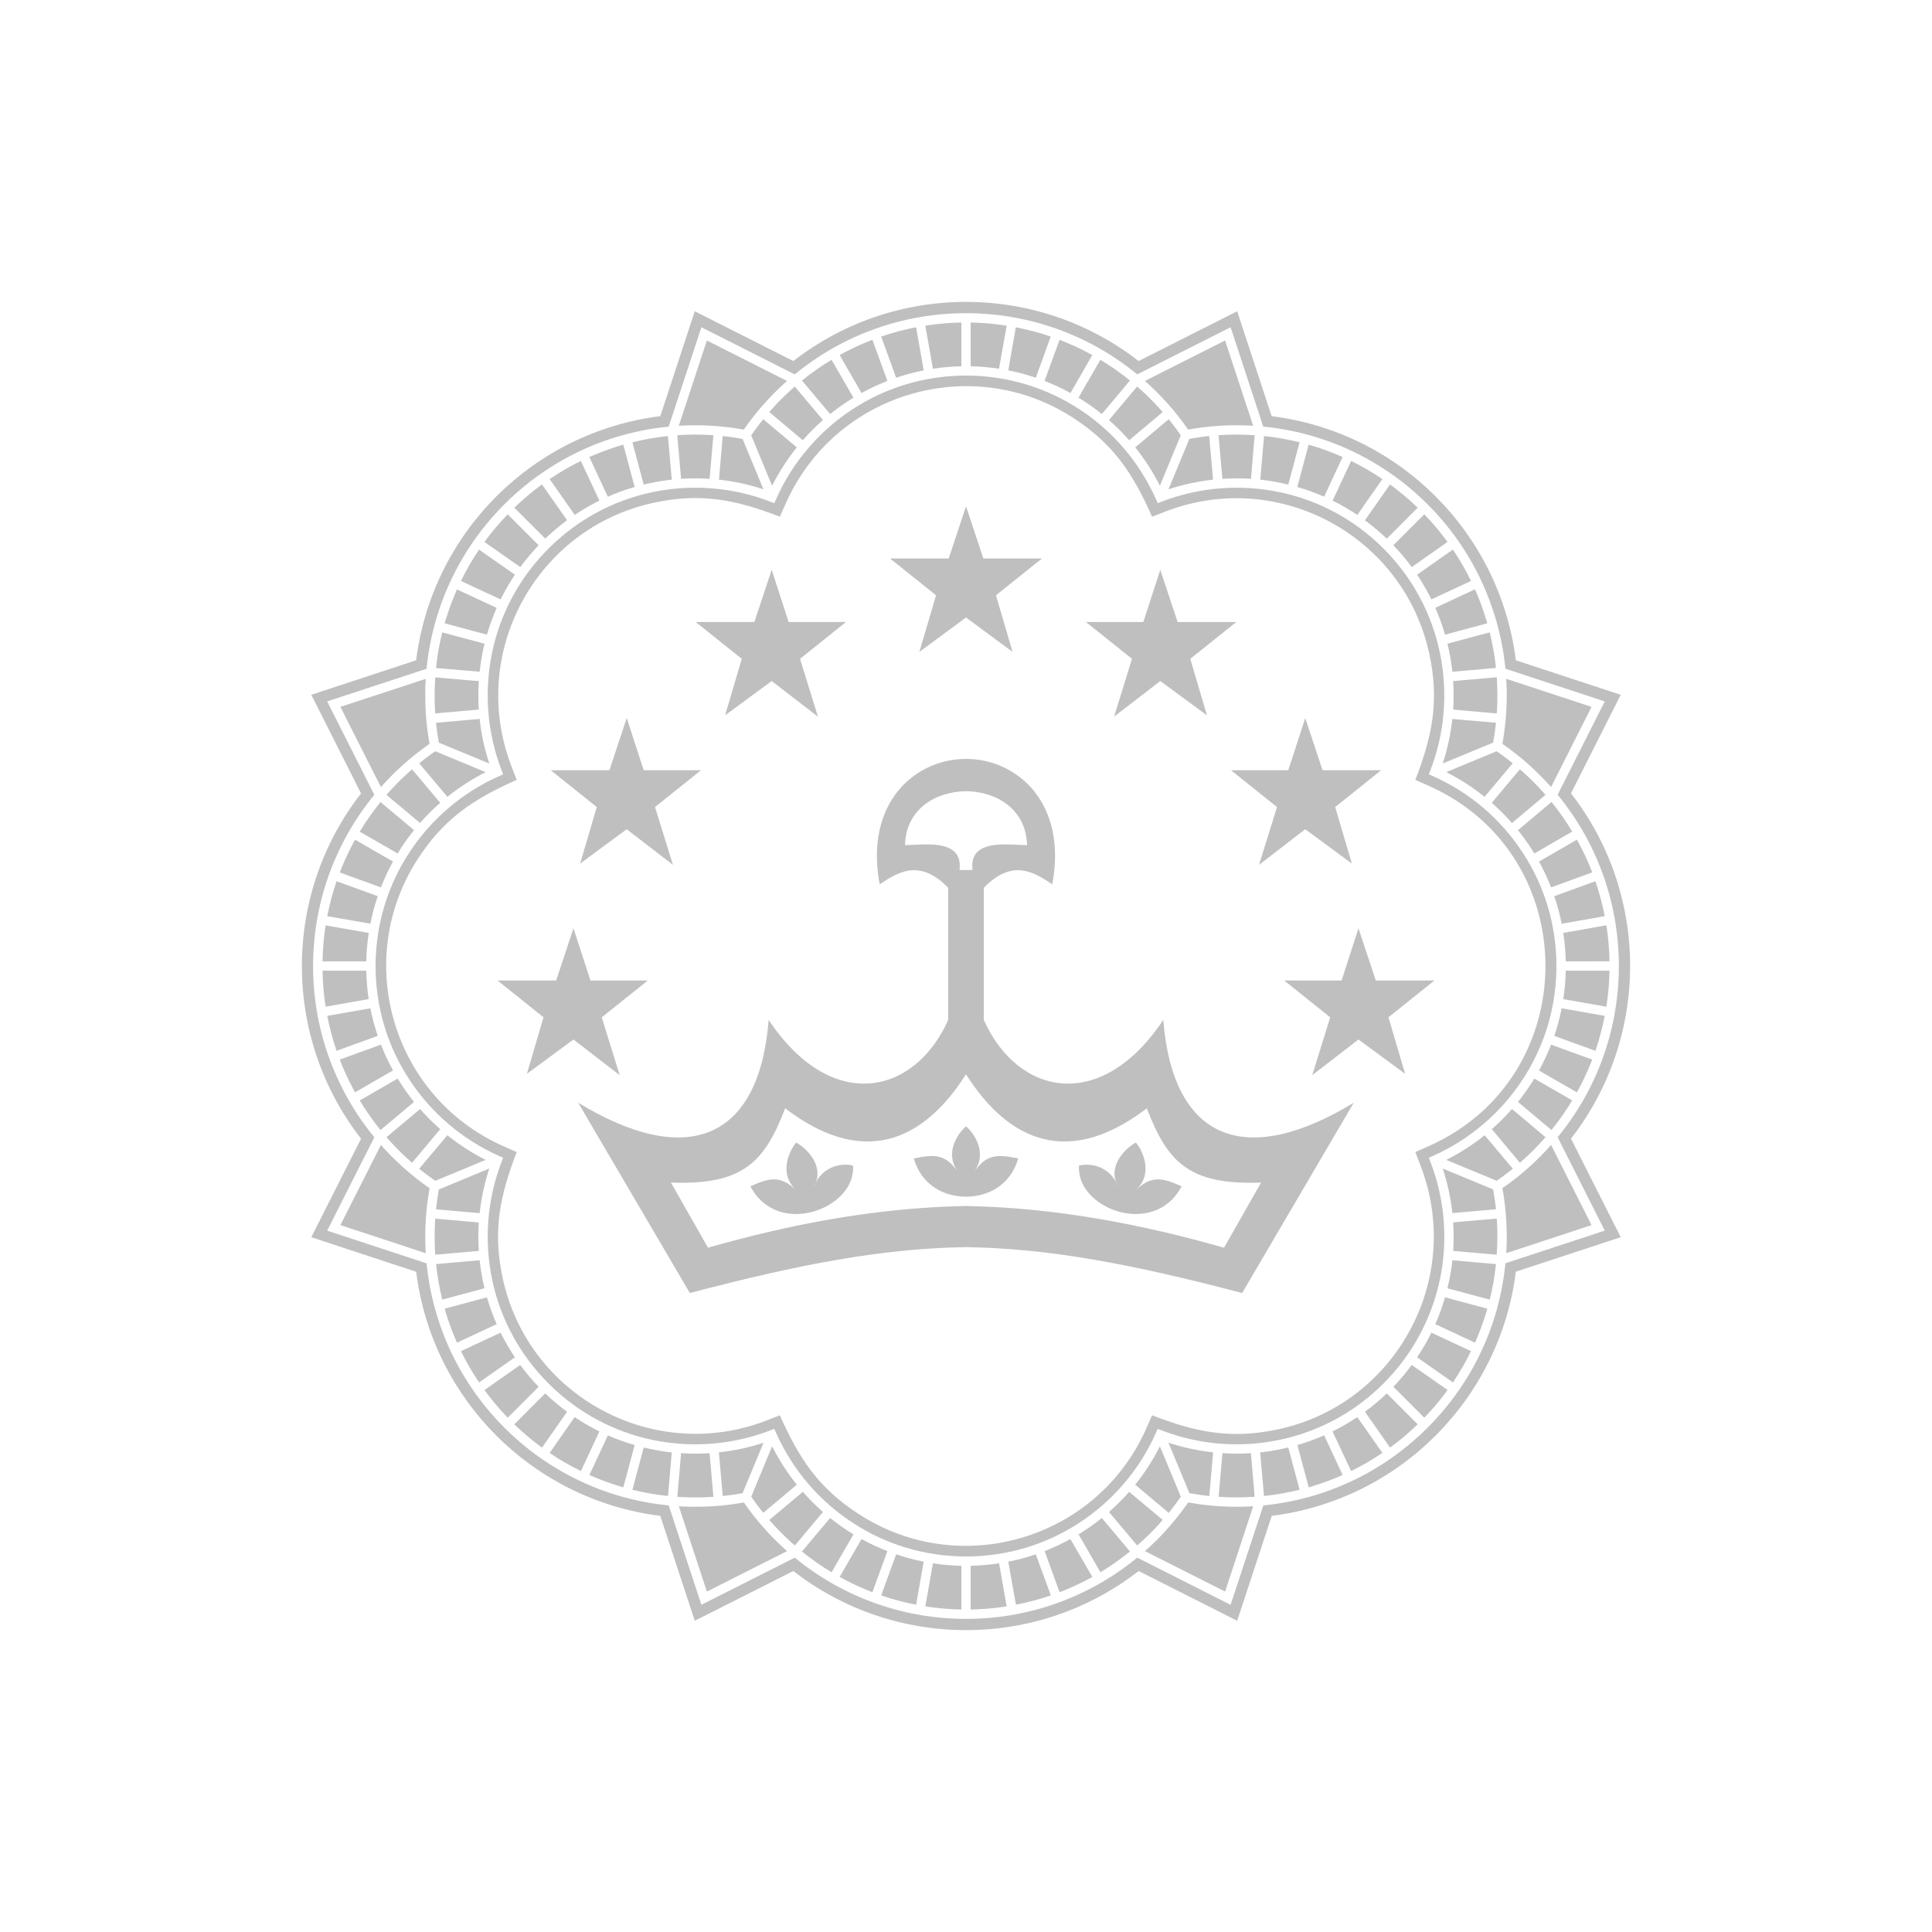 <svg width="64" height="64" viewBox="0 0 64 64" fill="none" xmlns="http://www.w3.org/2000/svg">
<path fill-rule="evenodd" clip-rule="evenodd" d="M23.015 10.311L21.873 13.786C17.65 14.314 14.313 17.65 13.786 21.873L10.312 23.016L11.96 26.283C9.347 29.643 9.347 34.361 11.96 37.721L10.312 40.984L13.786 42.128C14.313 46.352 17.65 49.686 21.873 50.215L23.015 53.69L26.281 52.042C29.642 54.653 34.361 54.653 37.72 52.042L40.983 53.69L42.128 50.215C46.351 49.686 49.685 46.349 50.215 42.126L53.689 40.984L52.041 37.719C54.652 34.359 54.654 29.641 52.041 26.281L53.689 23.016L50.215 21.873C49.685 17.65 46.351 14.314 42.125 13.786L40.983 10.311L37.718 11.96C34.358 9.347 29.64 9.347 26.281 11.96L23.015 10.311ZM28.256 50.45C27.142 49.727 26.253 48.691 25.71 47.468L25.65 47.332L25.512 47.385C24.263 47.867 22.9 47.97 21.601 47.696C20.344 47.429 19.147 46.807 18.171 45.831C17.194 44.855 16.57 43.657 16.305 42.4V42.398C16.031 41.101 16.135 39.738 16.614 38.49L16.667 38.352L16.533 38.292C15.311 37.748 14.272 36.857 13.549 35.745C12.849 34.67 12.441 33.383 12.441 32.001C12.441 30.619 12.849 29.332 13.549 28.257C14.272 27.144 15.311 26.253 16.533 25.71L16.667 25.65L16.614 25.514C16.135 24.264 16.031 22.901 16.305 21.602C16.57 20.344 17.194 19.147 18.171 18.171C19.147 17.194 20.344 16.573 21.601 16.305C22.9 16.031 24.263 16.135 25.512 16.616L25.65 16.669L25.71 16.533C26.251 15.311 27.142 14.272 28.254 13.549C29.332 12.849 30.619 12.441 32 12.441C33.382 12.441 34.667 12.849 35.745 13.549C36.857 14.272 37.748 15.311 38.291 16.533L38.351 16.669L38.487 16.616C39.737 16.135 41.101 16.031 42.397 16.305H42.399C43.657 16.57 44.854 17.194 45.83 18.171C46.807 19.147 47.428 20.344 47.693 21.602C47.97 22.901 47.866 24.264 47.385 25.512L47.332 25.65L47.468 25.71C48.69 26.251 49.726 27.142 50.45 28.257C51.152 29.332 51.559 30.619 51.559 32.001C51.559 33.383 51.152 34.667 50.45 35.745C49.726 36.857 48.69 37.748 47.468 38.292L47.332 38.352L47.385 38.488C47.866 39.738 47.97 41.101 47.696 42.398C47.428 43.655 46.807 44.852 45.83 45.831C44.854 46.807 43.657 47.429 42.399 47.694C41.101 47.97 39.737 47.867 38.489 47.385L38.351 47.332L38.291 47.466C37.748 48.691 36.857 49.727 35.745 50.45C34.669 51.153 33.382 51.56 32 51.56C30.619 51.56 29.332 51.153 28.256 50.45ZM14.479 20.409C14.304 20.98 14.189 21.565 14.129 22.154L11.009 23.179L10.839 23.237L10.919 23.396L12.4 26.329C12.025 26.788 11.693 27.28 11.414 27.808C10.749 29.058 10.371 30.486 10.371 32.001C10.371 33.516 10.749 34.944 11.414 36.194C11.693 36.721 12.025 37.217 12.4 37.675L10.919 40.606L10.839 40.767L11.009 40.823L14.132 41.85C14.189 42.437 14.304 43.022 14.479 43.59C14.894 44.947 15.638 46.222 16.708 47.293C17.777 48.364 19.055 49.106 20.409 49.522C20.98 49.695 21.562 49.812 22.152 49.87L23.179 52.99L23.234 53.161L23.395 53.08L26.329 51.599C26.785 51.975 27.28 52.306 27.807 52.585C29.058 53.25 30.485 53.628 32 53.628C33.516 53.628 34.943 53.25 36.194 52.585C36.721 52.306 37.216 51.975 37.674 51.599L40.603 53.08L40.764 53.161L40.822 52.99L41.849 49.87C42.436 49.812 43.021 49.695 43.592 49.522C44.946 49.106 46.222 48.364 47.292 47.293C48.363 46.222 49.107 44.947 49.522 43.59C49.694 43.022 49.812 42.437 49.869 41.847L52.989 40.823L53.16 40.767L53.079 40.606L51.599 37.672C51.974 37.214 52.306 36.719 52.587 36.194C53.25 34.941 53.627 33.514 53.627 32.001C53.627 30.486 53.25 29.058 52.587 27.808C52.306 27.28 51.974 26.785 51.599 26.327L53.079 23.396L53.16 23.237L52.989 23.179L49.869 22.152C49.812 21.562 49.694 20.978 49.519 20.409C49.105 19.053 48.363 17.777 47.292 16.708C46.222 15.638 44.946 14.894 43.59 14.479C43.021 14.304 42.436 14.189 41.847 14.132L40.822 11.011L40.764 10.841L40.603 10.922L37.672 12.402C37.214 12.025 36.719 11.695 36.194 11.415C34.941 10.751 33.513 10.374 32 10.374C30.485 10.374 29.058 10.751 27.805 11.415C27.28 11.695 26.785 12.027 26.327 12.402L23.395 10.922L23.234 10.841L23.179 11.011L22.152 14.132C21.562 14.189 20.98 14.307 20.409 14.479C19.052 14.894 17.777 15.638 16.706 16.708C15.638 17.777 14.894 19.055 14.479 20.409ZM38.655 13.342C38.427 13.086 38.183 12.844 37.928 12.619L40.583 11.279L41.513 14.104C41.375 14.095 41.239 14.09 41.101 14.088H41.087H41.084H41.068C40.943 14.086 40.817 14.088 40.69 14.09H40.686V14.092L40.495 14.099H40.486L40.355 14.109C40.283 14.113 40.212 14.118 40.14 14.125L40.122 14.127L40.069 14.132L40.05 14.134L39.998 14.139L39.979 14.141L39.961 14.143H39.954L39.942 14.146L39.926 14.148L39.908 14.15L39.889 14.152H39.887L39.855 14.155L39.837 14.157L39.823 14.159H39.82L39.678 14.18L39.659 14.182L39.641 14.185L39.624 14.187L39.606 14.189L39.588 14.194L39.572 14.196L39.558 14.198H39.553L39.535 14.201L39.519 14.203L39.5 14.208L39.491 14.21H39.482L39.466 14.212L39.447 14.215L39.429 14.219H39.427L39.413 14.222L39.394 14.226L39.376 14.228L39.36 14.231L39.348 14.217L39.339 14.203L39.33 14.187L39.321 14.175L39.256 14.086L39.245 14.072L39.242 14.067L39.235 14.056L39.224 14.042L39.192 13.998L39.183 13.984L39.171 13.97L39.164 13.961L39.042 13.8H39.04L39.019 13.773L39.008 13.759L39.001 13.749L38.984 13.729L38.973 13.715C38.874 13.591 38.768 13.469 38.662 13.349L38.655 13.342ZM51.382 26.071C51.221 25.889 51.05 25.715 50.873 25.544L50.862 25.533L50.839 25.512L50.83 25.5L50.816 25.489L50.806 25.48H50.804L50.795 25.468L50.781 25.457L50.77 25.447L50.758 25.436V25.433L50.747 25.424L50.735 25.415L50.701 25.383L50.689 25.371L50.678 25.36L50.666 25.351L50.532 25.231L50.519 25.219L50.507 25.212L50.505 25.208L50.491 25.196L50.477 25.185L50.45 25.162L50.436 25.15L50.422 25.139L50.408 25.127L50.406 25.125L50.394 25.116L50.381 25.104L50.367 25.093L50.355 25.083L50.353 25.081L50.339 25.07L50.311 25.049L50.304 25.042L50.297 25.037L50.284 25.026L50.27 25.014L50.256 25.003L50.252 24.998L50.242 24.991L50.228 24.982L50.215 24.971L50.201 24.959L50.199 24.957L50.187 24.948L50.171 24.936L50.157 24.925L50.13 24.904L50.116 24.892L50.102 24.883L50.093 24.876L50.086 24.872L50.072 24.86L50.058 24.851L50.044 24.839L50.04 24.835L50.031 24.828L50.014 24.816L50.001 24.807L49.987 24.796L49.973 24.786L49.957 24.775L49.943 24.763L49.931 24.756L49.929 24.754L49.913 24.743L49.899 24.733L49.885 24.722L49.879 24.717L49.872 24.713L49.855 24.701L49.842 24.692L49.828 24.681L49.823 24.678L49.812 24.671L49.798 24.66L49.784 24.651L49.768 24.639L49.773 24.623L49.775 24.604L49.777 24.588L49.779 24.575L49.782 24.57L49.784 24.552L49.786 24.535L49.789 24.517L49.791 24.508L49.793 24.499L49.796 24.483L49.798 24.464L49.803 24.446V24.443L49.805 24.43L49.807 24.411L49.809 24.393L49.812 24.377L49.814 24.358L49.819 24.34L49.821 24.321V24.31L49.823 24.305L49.825 24.287L49.83 24.252V24.243L49.832 24.234L49.835 24.215L49.839 24.181V24.178L49.842 24.163L49.844 24.144L49.846 24.128L49.849 24.112V24.11L49.851 24.091L49.853 24.075V24.056L49.855 24.045V24.038L49.858 24.022L49.86 24.003L49.862 23.985V23.978L49.865 23.967L49.867 23.932L49.869 23.914V23.911L49.872 23.898L49.874 23.879V23.861L49.876 23.847V23.842L49.879 23.826V23.808L49.881 23.78L49.883 23.773V23.755L49.892 23.631L49.895 23.612V23.593V23.58L49.897 23.578V23.559L49.899 23.541V23.522V23.513V23.506L49.902 23.49V23.474V23.458V23.446L49.904 23.442L49.906 23.38V23.377V23.361V23.345L49.908 23.331V23.315V23.313V23.299V23.283V23.267L49.911 23.25V23.246V23.234V23.218V23.202V23.186V23.179V23.17V23.154V23.138L49.913 23.122V23.112V23.108V23.092V22.979V22.963V22.947V22.933L49.911 22.917V22.912V22.901V22.884V22.868V22.852V22.845V22.836V22.82L49.908 22.804V22.788V22.778V22.774V22.758V22.742L49.902 22.583V22.578L49.899 22.567V22.55V22.534L49.897 22.518V22.514V22.502L49.895 22.486L52.722 23.416L51.382 26.071ZM51.263 38.057L51.382 37.928L52.722 40.583L49.897 41.514L49.904 41.387V41.371L49.906 41.306V41.292V41.288L49.913 41.101V41.087V41.085V41.069C49.913 40.942 49.913 40.816 49.908 40.687L49.906 40.624V40.62L49.902 40.496L49.899 40.486C49.892 40.312 49.876 40.132 49.855 39.955V39.945C49.846 39.862 49.835 39.78 49.823 39.697V39.69L49.821 39.678L49.819 39.66L49.816 39.644L49.814 39.625L49.812 39.623L49.809 39.607L49.807 39.591L49.805 39.572L49.803 39.559V39.554L49.798 39.538L49.796 39.519L49.793 39.501L49.791 39.492V39.485L49.786 39.466L49.784 39.448L49.782 39.432L49.779 39.427L49.777 39.413L49.775 39.395L49.773 39.379L49.768 39.36L49.798 39.34L49.812 39.33L49.823 39.321L49.828 39.319L49.842 39.31L49.855 39.298L49.899 39.268L49.913 39.257L49.929 39.248L49.931 39.243L49.987 39.204L50.001 39.195L50.014 39.183L50.031 39.172L50.04 39.165L50.044 39.162L50.058 39.151L50.086 39.13L50.093 39.123L50.1 39.119L50.116 39.107L50.13 39.098L50.143 39.086L50.146 39.084L50.157 39.075L50.171 39.063L50.185 39.054L50.199 39.043L50.212 39.031L50.228 39.02L50.242 39.01L50.252 39.001L50.256 38.999L50.27 38.987L50.284 38.976L50.297 38.964L50.304 38.96L50.311 38.953L50.325 38.941L50.339 38.93L50.353 38.918L50.355 38.916L50.367 38.907L50.381 38.895L50.394 38.886L50.406 38.875H50.408L50.422 38.863L50.436 38.851L50.45 38.838L50.456 38.831L50.463 38.828L50.475 38.817L50.489 38.806L50.502 38.792L50.507 38.787L50.516 38.78L50.53 38.769L50.544 38.757L50.558 38.745L50.572 38.734L50.583 38.722L50.597 38.711L50.608 38.7H50.611L50.625 38.688L50.638 38.674L50.652 38.663L50.659 38.656L50.664 38.651L50.675 38.64L50.687 38.63L50.701 38.619L50.707 38.612L50.712 38.61L50.724 38.598L50.735 38.587L50.747 38.577L50.758 38.566L50.77 38.554L50.781 38.543L50.793 38.534L50.804 38.522H50.806L50.816 38.511L50.827 38.501L50.839 38.49L50.855 38.474L50.862 38.467L50.873 38.458L50.885 38.446L50.896 38.435L50.903 38.428L50.908 38.423L50.919 38.412L50.931 38.403L50.942 38.391L50.949 38.382L50.954 38.38L50.965 38.368L50.977 38.356L50.986 38.345L50.998 38.336V38.333L51.009 38.324L51.02 38.313L51.032 38.301L51.044 38.29L51.046 38.287L51.067 38.267L51.076 38.255L51.087 38.243L51.092 38.239L51.099 38.232L51.11 38.221L51.138 38.193L51.143 38.186L51.154 38.175L51.166 38.163L51.253 38.069L51.263 38.057ZM38.575 50.75C38.676 50.639 38.775 50.526 38.872 50.409L38.876 50.407L38.883 50.395L38.952 50.315L38.959 50.303L38.964 50.298L38.975 50.285L38.987 50.271L39.008 50.243L39.019 50.229L39.074 50.158L39.084 50.146L39.086 50.144L39.141 50.073L39.15 50.059L39.164 50.04L39.173 50.031L39.183 50.017L39.194 50.001L39.203 49.987H39.206L39.215 49.974L39.226 49.96L39.235 49.944L39.245 49.932L39.247 49.93L39.256 49.914L39.268 49.9L39.277 49.886L39.284 49.879L39.288 49.872L39.3 49.856L39.309 49.843L39.321 49.829L39.323 49.824L39.33 49.812L39.339 49.799L39.351 49.785L39.36 49.769L39.378 49.773L39.397 49.776L39.413 49.778L39.427 49.78L39.431 49.782L39.45 49.785L39.466 49.787L39.484 49.789L39.493 49.792L39.503 49.794L39.519 49.796L39.537 49.799L39.556 49.803H39.558L39.572 49.806L39.59 49.808L39.609 49.81L39.624 49.812L39.643 49.815L39.661 49.819L39.678 49.822H39.691L39.696 49.824L39.714 49.826L39.749 49.831H39.756L39.767 49.833L39.783 49.836L39.82 49.84H39.823L39.839 49.843L39.855 49.845L39.873 49.847L39.889 49.849H39.892L39.908 49.852L39.926 49.854H39.945L39.956 49.856H39.961L39.979 49.858L39.998 49.861L40.016 49.863H40.021L40.032 49.865L40.069 49.868L40.087 49.87L40.103 49.872L40.122 49.875H40.14L40.154 49.877H40.159L40.175 49.879H40.193L40.212 49.882H40.221L40.228 49.884H40.246L40.288 49.889H40.299L40.371 49.893L40.389 49.895H40.408L40.421 49.898H40.424H40.442L40.46 49.9H40.479H40.488L40.495 49.902H40.511H40.527H40.543L40.555 49.905H40.559H40.576H40.592L40.608 49.907H40.622H40.64H40.654L40.67 49.909H40.686H40.688H40.702H40.718H40.735L40.751 49.911H40.755H40.767H40.783H40.815H40.82H40.829H40.845H40.861H40.877H40.889L40.893 49.914H40.91H40.926H40.942H40.956H40.958H40.974H40.99H41.006H41.02L41.052 49.911H41.068H41.084H41.087H41.101H41.117H41.133H41.149H41.154H41.165H41.179L41.195 49.909H41.211H41.22H41.227H41.243H41.26L41.276 49.907H41.287H41.292H41.308H41.324L41.338 49.905H41.354H41.37H41.386L41.402 49.902H41.418H41.421H41.434L41.451 49.9H41.464L41.481 49.898H41.487H41.497H41.513L40.583 52.723L37.928 51.383L37.939 51.371L37.948 51.364L37.951 51.362L37.962 51.351L37.999 51.321V51.319L38.01 51.307L38.022 51.298L38.033 51.286L38.045 51.277L38.047 51.275L38.059 51.266L38.08 51.243L38.093 51.233L38.139 51.19L38.144 51.185L38.151 51.178L38.162 51.169L38.174 51.157L38.333 51.001L38.335 50.998L38.377 50.957L38.383 50.95L38.388 50.945L38.4 50.934L38.411 50.922L38.423 50.911L38.466 50.865L38.476 50.856V50.853L38.519 50.807H38.522L38.563 50.761L38.568 50.757L38.575 50.75ZM26.062 51.371L26.073 51.383L23.416 52.723L22.488 49.898C22.603 49.905 22.718 49.909 22.836 49.911H22.847H22.852H22.9H22.914V49.914H22.93H22.946C23.032 49.914 23.117 49.914 23.2 49.911H23.218L23.296 49.909H23.312L23.503 49.902H23.513H23.52L23.58 49.898H23.591L23.644 49.893H23.646L23.847 49.877H23.858L23.877 49.875L23.93 49.87L23.948 49.868L23.966 49.865L24.003 49.861H24.019L24.038 49.858L24.045 49.856H24.056L24.072 49.854L24.091 49.852L24.109 49.849H24.111L24.144 49.845L24.162 49.843L24.178 49.84H24.18L24.197 49.838L24.233 49.833H24.245L24.268 49.829L24.286 49.826L24.309 49.824L24.321 49.822L24.339 49.819L24.358 49.817L24.374 49.812H24.376L24.392 49.81L24.411 49.808L24.429 49.806L24.443 49.803H24.445L24.464 49.799L24.482 49.796L24.498 49.794L24.508 49.792H24.517L24.535 49.787L24.551 49.785L24.57 49.782H24.574L24.588 49.78L24.604 49.776L24.623 49.773L24.641 49.769L24.65 49.785L24.662 49.799L24.671 49.812L24.678 49.824L24.68 49.829L24.692 49.843L24.701 49.856L24.712 49.872L24.717 49.879L24.724 49.886L24.733 49.902L24.742 49.916L24.754 49.93L24.756 49.932L24.765 49.944L24.775 49.96L24.786 49.974L24.795 49.987L24.807 50.001L24.818 50.017L24.828 50.031L24.834 50.04L24.839 50.045L24.851 50.059L24.86 50.073L24.871 50.087L24.876 50.093L24.883 50.103L24.894 50.116L24.904 50.13L24.915 50.144L24.917 50.146L24.927 50.158L24.936 50.172L24.947 50.188L24.959 50.199V50.202L24.97 50.215L24.982 50.229L24.991 50.243L24.998 50.252L25.003 50.257L25.026 50.285L25.037 50.298L25.042 50.305L25.049 50.312L25.06 50.326L25.072 50.34L25.081 50.354L25.083 50.356L25.092 50.367L25.104 50.381L25.115 50.395L25.125 50.407L25.127 50.409L25.138 50.423L25.15 50.437L25.162 50.45L25.168 50.457L25.173 50.464L25.185 50.478L25.198 50.492L25.21 50.506L25.212 50.508L25.219 50.519L25.233 50.533L25.244 50.545L25.256 50.559V50.561L25.267 50.572L25.279 50.586L25.29 50.6L25.3 50.609L25.302 50.614L25.316 50.625L25.327 50.639L25.339 50.653L25.343 50.66L25.35 50.667L25.362 50.678L25.371 50.69L25.383 50.701L25.389 50.708L25.394 50.713L25.403 50.724L25.415 50.738L25.426 50.748L25.433 50.759H25.435L25.447 50.773L25.459 50.784L25.468 50.796L25.535 50.865L25.546 50.876L25.555 50.888L25.578 50.911L25.59 50.922L25.601 50.934L25.613 50.945L25.617 50.95L25.624 50.957L25.634 50.966L25.645 50.978L25.666 50.998L25.668 51.001L25.68 51.012L25.691 51.024L25.703 51.035L25.712 51.047L25.723 51.056L25.735 51.068L25.746 51.079L25.758 51.09L25.76 51.093L25.769 51.102L25.781 51.111L25.793 51.123L25.804 51.134L25.808 51.139L25.815 51.146L25.827 51.157L25.838 51.166L25.861 51.19L25.873 51.201L25.884 51.21L25.896 51.222L25.905 51.231L25.908 51.233L25.919 51.243L25.93 51.254L25.942 51.266L25.954 51.275L25.956 51.277L25.979 51.298L25.99 51.307L26.002 51.319L26.004 51.321L26.014 51.33L26.025 51.339L26.037 51.351L26.05 51.362L26.053 51.364L26.062 51.371ZM13.321 38.64L13.386 38.697L13.39 38.702L13.413 38.72L13.427 38.734L13.441 38.745L13.455 38.757L13.466 38.769L13.48 38.78L13.491 38.789L13.494 38.792L13.508 38.803L13.591 38.872L13.593 38.877L13.604 38.884L13.618 38.895L13.632 38.907L13.646 38.918L13.659 38.93L13.687 38.953L13.696 38.96L13.701 38.964L13.715 38.976L13.729 38.987L13.756 39.008L13.77 39.02L13.786 39.031L13.8 39.043V39.045L13.814 39.054L13.828 39.063L13.841 39.075L13.853 39.084L13.855 39.086L13.869 39.098L13.883 39.107L13.899 39.119L13.906 39.126L13.913 39.13L13.927 39.142L13.941 39.151L13.959 39.167L13.97 39.174L13.984 39.183L13.998 39.195L14.012 39.204L14.014 39.206L14.028 39.215L14.042 39.227L14.056 39.236L14.067 39.245L14.069 39.248L14.085 39.257L14.099 39.268L14.113 39.28L14.122 39.284L14.129 39.289L14.143 39.301L14.157 39.31L14.173 39.321L14.175 39.324L14.187 39.33L14.203 39.34L14.217 39.351L14.231 39.36L14.228 39.379L14.226 39.397L14.221 39.413L14.219 39.427V39.432L14.217 39.448L14.212 39.466L14.21 39.485L14.208 39.494V39.503L14.203 39.519L14.201 39.538L14.198 39.556V39.559L14.196 39.572L14.194 39.591L14.189 39.609L14.187 39.625L14.185 39.644L14.182 39.662L14.18 39.678L14.178 39.692V39.697L14.175 39.715L14.173 39.731L14.168 39.75V39.756L14.166 39.768L14.164 39.784V39.803L14.162 39.821L14.159 39.823V39.837L14.155 39.855V39.874L14.152 39.89V39.892L14.15 39.908L14.148 39.927L14.145 39.945L14.143 39.957V39.962L14.141 39.98L14.139 39.998L14.136 40.014V40.024V40.033L14.134 40.051L14.132 40.07L14.129 40.086V40.09V40.104L14.127 40.123L14.125 40.139V40.155L14.122 40.157V40.176L14.12 40.194L14.118 40.21V40.222V40.228L14.116 40.247V40.265L14.113 40.282V40.288L14.111 40.3V40.318L14.109 40.334V40.353V40.355L14.106 40.371V40.39L14.104 40.406V40.422V40.424V40.443L14.102 40.459V40.477L14.099 40.489V40.496V40.512L14.097 40.528V40.544V40.556V40.56L14.095 40.574V40.59V40.606V40.622L14.092 40.638V40.654V40.671V40.687V40.689V40.703L14.09 40.719V40.735V40.751V40.756V40.767V40.781V40.8L14.088 40.813V40.82V40.83V40.846V40.862V40.878V40.91V40.926V40.942V40.956V40.959V40.975V40.991V41.005V41.021V41.037V41.053V41.117L14.09 41.133V41.166V41.18V41.196V41.212V41.221L14.092 41.228V41.244V41.26V41.276V41.288L14.095 41.292V41.309V41.325V41.341V41.355L14.097 41.371V41.387V41.403L14.099 41.419V41.421V41.435L14.102 41.451V41.467V41.481V41.488L14.104 41.497V41.514L11.276 40.583L12.619 37.928C12.828 38.168 13.052 38.393 13.287 38.607L13.291 38.612L13.309 38.628L13.321 38.64ZM13.229 25.447C13.015 25.645 12.812 25.855 12.619 26.074L11.276 23.416L14.104 22.488L14.102 22.505V22.514V22.518V22.534L14.099 22.55V22.567V22.581L14.097 22.583V22.615L14.095 22.631L14.092 22.693V22.709V22.714V22.742L14.09 22.758V22.774V22.781V22.788V22.804V22.82L14.088 22.836V22.848V22.852V22.868V22.884V22.901V22.914V22.917V22.93V22.947V22.963V22.979V22.981V23.105V23.115V23.122V23.138V23.154V23.17V23.181V23.186V23.202V23.218V23.234L14.09 23.246V23.248V23.267V23.28V23.297V23.313V23.315L14.092 23.329V23.345V23.377L14.095 23.382V23.409V23.423V23.439L14.097 23.446V23.455V23.472V23.488L14.099 23.504V23.513V23.522L14.102 23.541V23.557L14.104 23.575V23.58V23.593L14.106 23.612V23.628V23.646L14.109 23.665V23.681L14.111 23.7L14.113 23.713V23.718V23.736L14.116 23.771L14.118 23.78V23.789L14.12 23.826L14.122 23.842V23.847L14.125 23.861V23.879L14.127 23.898L14.129 23.914L14.132 23.932L14.134 23.951L14.136 23.98V23.985L14.139 24.003L14.141 24.022L14.143 24.038V24.045L14.145 24.056V24.075L14.148 24.091L14.15 24.11L14.152 24.112V24.128L14.155 24.144L14.157 24.163L14.159 24.178V24.181L14.162 24.199L14.164 24.215L14.166 24.234L14.168 24.245V24.252L14.171 24.271L14.173 24.287L14.175 24.305L14.178 24.312L14.18 24.324L14.182 24.34L14.185 24.358L14.187 24.377L14.189 24.393L14.194 24.411L14.196 24.43V24.443L14.198 24.448L14.201 24.464L14.203 24.483L14.208 24.501V24.508L14.21 24.517L14.214 24.554L14.219 24.57V24.575L14.221 24.588L14.228 24.625L14.231 24.641C13.913 24.862 13.609 25.102 13.323 25.362L13.312 25.371L13.243 25.436H13.241L13.229 25.447ZM14.73 20.648L14.774 20.499C14.875 20.169 14.997 19.845 15.138 19.525L16.453 20.137C16.326 20.427 16.218 20.722 16.13 21.024L14.73 20.648ZM14.443 22.129C14.484 21.731 14.553 21.337 14.65 20.948L16.052 21.323L16.001 21.54C15.953 21.774 15.914 22.014 15.889 22.253L14.443 22.129ZM11.916 27.55C12.124 27.206 12.354 26.877 12.605 26.569L13.715 27.499C13.563 27.688 13.422 27.884 13.289 28.086L13.174 28.273L11.916 27.55ZM11.688 27.953L11.762 27.815L13.019 28.54C12.867 28.816 12.734 29.102 12.619 29.396L11.256 28.901C11.382 28.574 11.525 28.259 11.688 27.953ZM10.841 30.348C10.917 29.951 11.021 29.567 11.15 29.192L12.513 29.687C12.412 29.984 12.331 30.288 12.269 30.599L10.841 30.348ZM10.684 31.847C10.691 31.441 10.726 31.043 10.786 30.654L12.216 30.905C12.167 31.213 12.14 31.526 12.133 31.847H10.684ZM10.786 33.348C10.726 32.959 10.691 32.56 10.684 32.155H12.133C12.14 32.475 12.167 32.788 12.213 33.097L10.786 33.348ZM11.15 34.81C11.021 34.435 10.917 34.048 10.841 33.652L12.269 33.401C12.331 33.714 12.412 34.018 12.513 34.315L11.15 34.81ZM11.688 36.049C11.525 35.743 11.38 35.427 11.256 35.1L12.619 34.605C12.734 34.9 12.867 35.185 13.019 35.459L11.762 36.185L11.688 36.049ZM12.605 37.435C12.354 37.124 12.124 36.797 11.916 36.454L13.174 35.729L13.291 35.916C13.422 36.118 13.563 36.314 13.715 36.503L12.605 37.435ZM12.812 37.679L12.803 37.672L13.915 36.738C14.122 36.975 14.346 37.198 14.583 37.405L13.65 38.518L13.602 38.474L13.554 38.43L13.54 38.421L13.528 38.409L13.514 38.398L13.503 38.386L13.491 38.375L13.48 38.363L13.466 38.354L13.455 38.343L13.443 38.331L13.432 38.319L13.418 38.308L13.406 38.297L13.395 38.285L13.383 38.276L13.372 38.264L13.358 38.253L13.346 38.241L13.335 38.23L13.323 38.218L13.312 38.207L13.3 38.195L13.289 38.184L13.277 38.172L13.264 38.161L13.252 38.149L13.241 38.138L13.229 38.126L13.217 38.115L13.206 38.103L13.194 38.092L13.183 38.078L13.171 38.069V38.066L13.16 38.055L13.148 38.043L13.125 38.02L13.114 38.009L13.102 37.997L13.091 37.986L13.079 37.974V37.972L13.068 37.96L13.056 37.949L13.045 37.937L13.036 37.926L13.033 37.923L13.024 37.914L13.012 37.903L13.001 37.891L12.989 37.877L12.987 37.875L12.978 37.866L12.966 37.854L12.957 37.843L12.946 37.829L12.943 37.827L12.934 37.818L12.923 37.806L12.911 37.795L12.858 37.732L12.856 37.73L12.847 37.721L12.835 37.709L12.815 37.684L12.812 37.679ZM14.65 43.052C14.555 42.663 14.486 42.269 14.445 41.875L15.889 41.746C15.914 41.988 15.953 42.225 16.001 42.462L16.05 42.676L14.65 43.052ZM14.774 43.501L14.73 43.351L16.13 42.976C16.218 43.277 16.326 43.575 16.453 43.864L15.138 44.477C14.997 44.157 14.875 43.832 14.774 43.501ZM15.87 45.794C15.644 45.46 15.444 45.113 15.269 44.758L16.584 44.146C16.722 44.426 16.881 44.698 17.056 44.963L15.87 45.794ZM16.819 46.964C16.538 46.672 16.28 46.365 16.047 46.048L17.233 45.216C17.418 45.467 17.62 45.709 17.843 45.939L16.819 46.964ZM17.954 47.954C17.634 47.721 17.328 47.464 17.038 47.183L18.06 46.158C18.29 46.379 18.534 46.582 18.785 46.766L17.954 47.954ZM19.244 48.73C18.887 48.557 18.541 48.357 18.207 48.132L19.036 46.943C19.301 47.121 19.575 47.28 19.856 47.418L19.244 48.73ZM20.498 49.225C20.169 49.124 19.842 49.004 19.524 48.861L20.137 47.549C20.427 47.676 20.722 47.782 21.024 47.869L20.648 49.271L20.498 49.225ZM22.129 49.557C21.73 49.516 21.337 49.446 20.95 49.35L21.323 47.95L21.537 47.998C21.774 48.049 22.014 48.088 22.253 48.113L22.129 49.557ZM23.632 49.585L23.568 49.587L23.503 49.591L23.487 49.594H23.471H23.453L23.437 49.596H23.421H23.404H23.388L23.372 49.598H23.37H23.356H23.34H23.324L23.308 49.601H23.305H23.289H23.276H23.257L23.241 49.603H23.239H23.225H23.209H23.193H23.177H23.172H23.16H23.144H23.128H23.11H23.078H23.061H23.045H23.029H23.013H22.995H22.962H22.946H22.93H22.914H22.91H22.898H22.882H22.863L22.748 49.598H22.734H22.716H22.712L22.635 49.596L22.617 49.594H22.601L22.585 49.591H22.578H22.569H22.552L22.536 49.589H22.518H22.513L22.502 49.587H22.486H22.47L22.454 49.585H22.447H22.437L22.562 48.138C22.877 48.159 23.19 48.159 23.506 48.138L23.632 49.585ZM27.547 52.083C27.204 51.878 26.877 51.648 26.566 51.395L27.499 50.285C27.688 50.437 27.883 50.577 28.086 50.711L28.272 50.828L27.547 52.083ZM27.952 52.313L27.814 52.237L28.54 50.982C28.814 51.134 29.099 51.268 29.396 51.383L28.899 52.744C28.574 52.62 28.259 52.474 27.952 52.313ZM30.347 53.158C29.951 53.082 29.567 52.979 29.191 52.85L29.686 51.489C29.983 51.59 30.287 51.671 30.598 51.733L30.347 53.158ZM31.846 53.317C31.441 53.31 31.043 53.274 30.653 53.214L30.904 51.786C31.21 51.834 31.526 51.862 31.846 51.869V53.317ZM33.347 53.214C32.958 53.274 32.56 53.31 32.155 53.317V51.869C32.475 51.862 32.788 51.834 33.096 51.786L33.347 53.214ZM34.81 52.85C34.434 52.979 34.047 53.082 33.654 53.158L33.401 51.733C33.714 51.671 34.018 51.59 34.312 51.489L34.81 52.85ZM36.049 52.313C35.742 52.474 35.427 52.62 35.1 52.744L34.605 51.383C34.9 51.268 35.185 51.134 35.459 50.982L36.184 52.237L36.049 52.313ZM37.432 51.395C37.124 51.645 36.797 51.876 36.454 52.083L35.729 50.828L35.915 50.711C36.118 50.579 36.313 50.437 36.5 50.285L37.432 51.395ZM43.051 49.35C42.664 49.446 42.27 49.516 41.872 49.557L41.745 48.113C41.987 48.088 42.224 48.049 42.462 47.998H42.464C42.535 47.984 42.604 47.968 42.676 47.95L43.051 49.35ZM43.502 49.225L43.353 49.271L42.977 47.869C43.277 47.782 43.574 47.676 43.864 47.547L44.476 48.861C44.159 49.004 43.831 49.124 43.502 49.225ZM45.794 48.129C45.46 48.357 45.112 48.557 44.757 48.73L44.142 47.418C44.423 47.28 44.697 47.121 44.962 46.943L45.794 48.129ZM46.963 47.183C46.673 47.464 46.365 47.722 46.047 47.952L45.215 46.766C45.467 46.582 45.708 46.379 45.939 46.158L46.963 47.183ZM47.953 46.045C47.721 46.365 47.465 46.672 47.182 46.964L46.157 45.939C46.378 45.709 46.581 45.467 46.765 45.216L47.953 46.045ZM48.729 44.758C48.557 45.113 48.356 45.46 48.131 45.794L46.943 44.963C47.12 44.698 47.279 44.426 47.417 44.146L48.729 44.758ZM49.227 43.501C49.123 43.832 49.004 44.157 48.861 44.477L47.546 43.864C47.675 43.575 47.783 43.277 47.868 42.976L49.27 43.351L49.227 43.501ZM49.556 41.875C49.515 42.269 49.446 42.663 49.349 43.052L47.949 42.676L47.997 42.462C48.048 42.225 48.087 41.988 48.112 41.748L49.556 41.875ZM49.584 40.367L49.586 40.431L49.591 40.498L49.593 40.512V40.528V40.544V40.562V40.565L49.595 40.579V40.595V40.611L49.597 40.627V40.629V40.643V40.659V40.675L49.6 40.694V40.696V40.71V40.726V40.742V40.758V40.761L49.602 40.774V40.791V40.809V40.823V40.827V40.841V40.857V40.873V40.889V40.894V40.906V40.922V40.938V40.956V40.972V40.988V41.005V41.037V41.055C49.6 41.223 49.593 41.394 49.581 41.564L48.138 41.438C48.158 41.124 48.158 40.809 48.138 40.493L49.584 40.367ZM51.196 37.67L51.145 37.728L51.143 37.732L51.064 37.818L51.055 37.827L50.968 37.923L50.965 37.926L50.954 37.937L50.942 37.949L50.931 37.96L50.922 37.972L50.919 37.974L50.908 37.986L50.896 37.997L50.862 38.032L50.85 38.043L50.839 38.055L50.83 38.066L50.827 38.069L50.816 38.08L50.804 38.092L50.793 38.103L50.783 38.112L50.781 38.115L50.77 38.126L50.758 38.138L50.747 38.149L50.735 38.158V38.161L50.721 38.172L50.71 38.184L50.698 38.195L50.689 38.204L50.687 38.207L50.675 38.218L50.664 38.23L50.652 38.241L50.641 38.251L50.638 38.253L50.627 38.264L50.615 38.276L50.604 38.287L50.592 38.297V38.299L50.578 38.31L50.567 38.319L50.556 38.331L50.544 38.34V38.343L50.53 38.354L50.519 38.366L50.505 38.377L50.496 38.386L50.493 38.389L50.482 38.4L50.47 38.409L50.456 38.421L50.447 38.43L50.399 38.474L50.35 38.518L49.418 37.405C49.655 37.198 49.876 36.975 50.086 36.738L51.196 37.67ZM52.082 36.452C51.875 36.795 51.645 37.122 51.394 37.433L50.284 36.503C50.436 36.314 50.578 36.118 50.71 35.913L50.724 35.892C50.759 35.839 50.795 35.784 50.827 35.729L52.082 36.452ZM52.312 36.049L52.236 36.185L50.981 35.462C51.133 35.185 51.267 34.9 51.382 34.605L52.743 35.1C52.619 35.427 52.474 35.743 52.312 36.049ZM53.16 33.652C53.081 34.048 52.978 34.435 52.851 34.81L51.488 34.315C51.589 34.018 51.67 33.712 51.732 33.401L53.16 33.652ZM53.316 32.155C53.31 32.56 53.275 32.959 53.213 33.348L51.785 33.097C51.834 32.788 51.861 32.475 51.868 32.155H53.316ZM53.213 30.651C53.275 31.043 53.31 31.441 53.316 31.844L51.868 31.847C51.861 31.526 51.834 31.213 51.785 30.905L53.213 30.651ZM52.851 29.192C52.978 29.564 53.081 29.951 53.16 30.348L51.732 30.601C51.67 30.288 51.589 29.984 51.488 29.687L52.851 29.192ZM52.312 27.953C52.476 28.257 52.619 28.574 52.745 28.899L51.382 29.396C51.267 29.102 51.133 28.816 50.981 28.54L52.239 27.815L52.312 27.953ZM51.396 26.566C51.647 26.877 51.877 27.204 52.082 27.547L50.827 28.273L50.71 28.086C50.578 27.884 50.436 27.688 50.284 27.501L51.396 26.566ZM49.349 20.948C49.446 21.337 49.515 21.731 49.556 22.127L48.112 22.253C48.085 22.014 48.048 21.774 47.997 21.54C47.988 21.488 47.976 21.439 47.964 21.389C47.959 21.367 47.954 21.345 47.949 21.323L49.349 20.948ZM49.224 20.499L49.268 20.648L47.868 21.024C47.781 20.722 47.675 20.425 47.546 20.135L48.861 19.522C49.004 19.843 49.123 20.169 49.224 20.499ZM48.128 18.205C48.356 18.541 48.557 18.887 48.729 19.244L47.417 19.856C47.279 19.575 47.12 19.301 46.943 19.037L48.128 18.205ZM47.182 17.038C47.463 17.328 47.721 17.634 47.951 17.952L46.765 18.785C46.581 18.535 46.378 18.293 46.157 18.062L47.182 17.038ZM46.047 16.048C46.365 16.28 46.671 16.536 46.963 16.817L45.939 17.844C45.708 17.623 45.467 17.42 45.215 17.236L46.047 16.048ZM44.757 15.269C45.114 15.444 45.46 15.645 45.794 15.87L44.962 17.058C44.697 16.881 44.426 16.722 44.145 16.584L44.757 15.269ZM43.5 14.774C43.832 14.876 44.156 14.998 44.476 15.14L43.864 16.453C43.574 16.326 43.277 16.218 42.975 16.133L43.35 14.73L43.5 14.774ZM41.874 14.445C42.27 14.486 42.662 14.555 43.051 14.65L42.676 16.052L42.462 16.004C42.227 15.953 41.987 15.914 41.748 15.889L41.874 14.445ZM40.366 14.417L40.431 14.413L40.497 14.41L40.511 14.408H40.527L40.543 14.406H40.562H40.564H40.578L40.594 14.403H40.61H40.626H40.629H40.642L40.658 14.401H40.675H40.693H40.695H40.709H40.725L40.741 14.399H40.758H40.762H40.774H40.79H40.808H40.824H40.827H40.84L40.856 14.396H40.873H40.889H40.893H40.905H40.921H40.939H40.956H40.972H40.988H41.004H41.036H41.055L41.071 14.399H41.087H41.091H41.103C41.25 14.401 41.4 14.408 41.547 14.417H41.552H41.563L41.439 15.861C41.124 15.84 40.808 15.843 40.493 15.863L40.366 14.417ZM39.06 14.344L39.114 14.419L38.423 16.091C38.195 15.638 37.921 15.212 37.605 14.82L38.715 13.888L38.729 13.904L38.743 13.92L38.75 13.929L38.761 13.945L38.768 13.952L38.77 13.957L38.775 13.961L38.782 13.97L38.793 13.987L38.8 13.993L38.812 14.01L38.819 14.019L38.825 14.026L38.844 14.051L38.851 14.06L38.858 14.067L38.865 14.076L38.869 14.086L38.938 14.175L38.945 14.185L38.971 14.217V14.219L38.982 14.233L38.987 14.242L39.053 14.334L39.06 14.344ZM36.452 11.919C36.795 12.124 37.121 12.354 37.432 12.605L36.5 13.715C36.313 13.565 36.115 13.422 35.913 13.291L35.726 13.174L36.452 11.919ZM36.046 11.688L36.184 11.762L35.461 13.02C35.185 12.867 34.9 12.734 34.602 12.619L35.1 11.256C35.425 11.382 35.742 11.525 36.046 11.688ZM33.651 10.841C34.047 10.919 34.434 11.021 34.807 11.15L34.312 12.513C34.015 12.412 33.711 12.329 33.401 12.269L33.651 10.841ZM32.155 10.684C32.56 10.691 32.956 10.726 33.347 10.788L33.094 12.216C32.788 12.167 32.472 12.14 32.155 12.133V10.684ZM30.653 10.788C31.043 10.726 31.441 10.691 31.846 10.684V12.133C31.526 12.14 31.213 12.167 30.904 12.216L30.653 10.788ZM29.191 11.15C29.564 11.021 29.951 10.917 30.347 10.841L30.6 12.269C30.287 12.331 29.983 12.412 29.686 12.513L29.191 11.15ZM27.95 11.688C28.256 11.525 28.574 11.382 28.899 11.256L29.396 12.619C29.101 12.734 28.816 12.867 28.54 13.02L27.814 11.762L27.95 11.688ZM26.566 12.605C26.877 12.354 27.204 12.124 27.547 11.919L28.272 13.174L28.086 13.291C27.883 13.422 27.688 13.565 27.499 13.715L26.566 12.605ZM25.569 13.554L25.613 13.505V13.503L25.624 13.494L25.645 13.469L25.657 13.457L25.659 13.455L25.668 13.443L25.703 13.409L25.714 13.397L25.746 13.36H25.749L25.758 13.349L25.769 13.337L25.827 13.277L25.838 13.266H25.841L25.85 13.254L25.861 13.243L25.873 13.231L25.884 13.22L25.887 13.217L25.896 13.208L25.908 13.197L25.919 13.185L25.93 13.174L25.933 13.171L25.942 13.162L25.956 13.151L25.967 13.139L25.979 13.128L25.981 13.125L25.99 13.116L26.002 13.105L26.014 13.093L26.027 13.082V13.079L26.039 13.07L26.05 13.059L26.062 13.047L26.073 13.036L26.076 13.033L26.085 13.024L26.099 13.015L26.11 13.003L26.122 12.992L26.124 12.989L26.133 12.98L26.147 12.969L26.159 12.957L26.17 12.948L26.172 12.944L26.182 12.937L26.195 12.925L26.207 12.914L26.218 12.902L26.223 12.9L26.232 12.89L26.244 12.881L26.255 12.87L26.269 12.858L26.271 12.856L26.281 12.847L26.292 12.838L26.303 12.826L26.317 12.815L26.32 12.812L26.329 12.805L27.262 13.915C27.024 14.123 26.801 14.346 26.594 14.583L25.484 13.65L25.525 13.602L25.569 13.554ZM25.277 13.897L25.284 13.888L26.396 14.82C26.08 15.212 25.806 15.638 25.576 16.091L24.885 14.422L24.892 14.413L24.897 14.403L24.904 14.394L24.908 14.387L24.913 14.38L24.915 14.378L24.92 14.369L24.927 14.362L24.933 14.353L24.938 14.344L24.945 14.334L24.952 14.327L24.957 14.318L24.963 14.311L24.968 14.302L24.982 14.284L24.986 14.277L24.991 14.272L24.993 14.268L25 14.261L25.005 14.251L25.012 14.242L25.019 14.233L25.023 14.226L25.03 14.219V14.217L25.035 14.21L25.042 14.201L25.055 14.185L25.06 14.175L25.067 14.166H25.069L25.074 14.159L25.078 14.15L25.085 14.143L25.092 14.134L25.097 14.125L25.104 14.118L25.108 14.113L25.111 14.109L25.118 14.102L25.122 14.092L25.129 14.086L25.136 14.076L25.143 14.067L25.148 14.06H25.15L25.154 14.051L25.162 14.042L25.168 14.035L25.173 14.026L25.18 14.019L25.187 14.01L25.189 14.007L25.194 14.003L25.201 13.993L25.205 13.987L25.212 13.977L25.219 13.97L25.226 13.961L25.228 13.957L25.231 13.952L25.237 13.945L25.244 13.936L25.251 13.929L25.258 13.92L25.27 13.906V13.904L25.277 13.897ZM20.948 14.652C21.337 14.555 21.73 14.486 22.126 14.445L22.253 15.889C22.014 15.914 21.774 15.953 21.537 16.004L21.323 16.052L20.948 14.652ZM20.498 14.774L20.648 14.73L21.024 16.133C20.722 16.218 20.425 16.326 20.135 16.455L19.522 15.14C19.842 14.998 20.167 14.876 20.498 14.774ZM18.207 15.87C18.541 15.645 18.887 15.444 19.241 15.269L19.856 16.584C19.575 16.722 19.301 16.881 19.039 17.056L18.207 15.87ZM17.038 16.819C17.328 16.538 17.634 16.28 17.954 16.048L18.785 17.233C18.534 17.418 18.293 17.623 18.062 17.841L17.038 16.819ZM16.047 17.954C16.28 17.634 16.536 17.328 16.819 17.038L17.843 18.062C17.622 18.293 17.42 18.535 17.236 18.785L16.047 17.954ZM15.269 19.244C15.444 18.887 15.644 18.541 15.87 18.207L17.058 19.037C16.881 19.301 16.722 19.575 16.584 19.856L15.269 19.244ZM40.057 14.445L40.184 15.889C39.684 15.944 39.189 16.05 38.708 16.209L39.399 14.539L39.41 14.537L39.42 14.535L39.429 14.532H39.441L39.45 14.53L39.461 14.528L39.47 14.525H39.482L39.491 14.523L39.503 14.521L39.512 14.518H39.514H39.521L39.532 14.516L39.542 14.514L39.553 14.512H39.562L39.574 14.509H39.578L39.583 14.507H39.595L39.604 14.505L39.615 14.502L39.624 14.5H39.634L39.643 14.498H39.645L39.655 14.495H39.666L39.675 14.493L39.687 14.491H39.696L39.707 14.489H39.71L39.717 14.486H39.728L39.737 14.484L39.749 14.482H39.758L39.767 14.479H39.774H39.779L39.788 14.477L39.8 14.475H39.811L39.82 14.473L39.83 14.47H39.841L39.85 14.468H39.862L39.871 14.466L39.883 14.463H39.892L39.903 14.461H39.906H39.913L39.924 14.459H39.933L39.942 14.456H39.954L39.963 14.454H39.972H39.975L39.986 14.452H39.995L40.005 14.45H40.016L40.025 14.447H40.037L40.046 14.445H40.057ZM38.517 13.65L37.405 14.583C37.198 14.346 36.974 14.123 36.737 13.915L37.67 12.803L37.679 12.812L37.681 12.815L37.693 12.826L37.727 12.856L37.732 12.858L37.743 12.87L37.755 12.879L37.766 12.89L37.803 12.923L37.817 12.934L37.826 12.944L37.828 12.946L37.874 12.989H37.877L37.889 13.001L37.9 13.013L37.923 13.033L37.925 13.036L37.937 13.047L37.948 13.059L37.96 13.068L37.971 13.079L37.985 13.091L37.997 13.102L38.008 13.114L38.017 13.125L38.02 13.128L38.031 13.137L38.043 13.148L38.054 13.16L38.066 13.171L38.077 13.185L38.089 13.197L38.102 13.206L38.112 13.217L38.114 13.22L38.126 13.231L38.137 13.243L38.149 13.254L38.158 13.264L38.16 13.266L38.172 13.277L38.183 13.289L38.195 13.3L38.204 13.312L38.206 13.314L38.218 13.326L38.229 13.337L38.241 13.349L38.25 13.36H38.252L38.264 13.372L38.275 13.386L38.284 13.397L38.296 13.406V13.409L38.307 13.42L38.319 13.434L38.331 13.445L38.34 13.455L38.342 13.457L38.353 13.469L38.365 13.482L38.374 13.494L38.386 13.503V13.505L38.397 13.519L38.409 13.531L38.42 13.542L38.43 13.551L38.473 13.602L38.517 13.65ZM26.596 49.419C26.803 49.656 27.024 49.877 27.262 50.087L26.331 51.196L26.306 51.173L26.294 51.164L26.281 51.153L26.271 51.146L26.269 51.141L26.255 51.132L26.244 51.12L26.232 51.109L26.207 51.086L26.195 51.077L26.182 51.065L26.175 51.056L26.17 51.054L26.159 51.042L26.147 51.031L26.133 51.022L26.124 51.012L26.11 50.998L26.099 50.987L26.087 50.975L26.078 50.966L26.073 50.964L26.062 50.952L26.05 50.941L26.039 50.929L26.03 50.922L26.027 50.92L26.014 50.908L26.002 50.897L25.99 50.886L25.981 50.876L25.979 50.874L25.967 50.863L25.956 50.851L25.944 50.84L25.935 50.83L25.933 50.828L25.921 50.816L25.91 50.805L25.896 50.793L25.887 50.784L25.884 50.78L25.873 50.77L25.861 50.757L25.85 50.745L25.841 50.736L25.838 50.734L25.827 50.722L25.815 50.711L25.804 50.699L25.795 50.69L25.793 50.688L25.781 50.676L25.769 50.664L25.758 50.651L25.751 50.642L25.749 50.639L25.737 50.628L25.726 50.616L25.714 50.605L25.705 50.593H25.703L25.691 50.579L25.68 50.568L25.668 50.556L25.659 50.545H25.657L25.647 50.533L25.636 50.519L25.624 50.508L25.615 50.496H25.613L25.601 50.483L25.592 50.471L25.581 50.46L25.571 50.448L25.525 50.4L25.484 50.351L26.596 49.419ZM25.578 47.91C25.806 48.364 26.08 48.79 26.396 49.182L25.286 50.114L25.279 50.105L25.272 50.098L25.27 50.096L25.265 50.089L25.258 50.082L25.251 50.073L25.24 50.057L25.233 50.05L25.231 50.045L25.226 50.04L25.219 50.031L25.207 50.017L25.201 50.008L25.194 49.999L25.189 49.992L25.182 49.983L25.175 49.976L25.168 49.967L25.162 49.96L25.157 49.951L25.15 49.941L25.143 49.935L25.136 49.925L25.132 49.919L25.125 49.909L25.118 49.902L25.111 49.893L25.108 49.889L25.106 49.884L25.099 49.877L25.092 49.868L25.088 49.858L25.081 49.852L25.074 49.843L25.069 49.836H25.067L25.062 49.826L25.055 49.817L25.049 49.81L25.044 49.801L25.037 49.792L25.03 49.785V49.782L25.026 49.776L25.019 49.767L25.012 49.76L25.007 49.75L25 49.741L24.993 49.734L24.991 49.73L24.959 49.684L24.952 49.674L24.945 49.665L24.94 49.658L24.933 49.649L24.927 49.64L24.922 49.633L24.915 49.624L24.913 49.621L24.91 49.614L24.904 49.605L24.897 49.598L24.892 49.589L24.885 49.58L25.578 47.91ZM23.814 48.111C24.314 48.058 24.809 47.952 25.293 47.793L24.599 49.462L24.59 49.465H24.579L24.57 49.467L24.558 49.469L24.551 49.472H24.549L24.54 49.474H24.528L24.519 49.476L24.508 49.479L24.498 49.481H24.487V49.483H24.478L24.468 49.486L24.457 49.488H24.448L24.436 49.49L24.427 49.492H24.422H24.416L24.406 49.495L24.395 49.497L24.386 49.499H24.374L24.365 49.502L24.355 49.504H24.353H24.344L24.333 49.506L24.323 49.508H24.312L24.303 49.511L24.293 49.513H24.291H24.282L24.273 49.516L24.261 49.518H24.252L24.24 49.52L24.231 49.522H24.224H24.22L24.21 49.525L24.199 49.527H24.19L24.178 49.529H24.169L24.16 49.532H24.157L24.148 49.534H24.137L24.128 49.536H24.118L24.107 49.538H24.095L24.086 49.541H24.075L24.065 49.543H24.056L24.045 49.545H24.035L24.029 49.548H24.024H24.015L24.003 49.55H23.994L23.983 49.552H23.973L23.962 49.555L23.953 49.557H23.941L23.814 48.111ZM15.861 40.496C15.84 40.809 15.84 41.124 15.861 41.438L14.417 41.564C14.394 41.223 14.392 40.882 14.408 40.544V40.528V40.512L14.417 40.369L15.861 40.496ZM16.209 38.709C16.05 39.19 15.944 39.685 15.889 40.187L14.445 40.06V40.049L14.452 39.998V39.987L14.454 39.973V39.966L14.456 39.957V39.945L14.459 39.936L14.461 39.925V39.908V39.904L14.463 39.895L14.466 39.883V39.874L14.468 39.862V39.853L14.47 39.844V39.842V39.833L14.472 39.823L14.475 39.812V39.803L14.477 39.791V39.782L14.479 39.777V39.77L14.482 39.761V39.75L14.484 39.74L14.486 39.729V39.72L14.491 39.699V39.687L14.493 39.678L14.495 39.669V39.657L14.498 39.648V39.646L14.5 39.637V39.627L14.502 39.616L14.505 39.607V39.595L14.507 39.586L14.509 39.565L14.512 39.554L14.514 39.545L14.516 39.535L14.518 39.524V39.515L14.521 39.503L14.523 39.494L14.525 39.483V39.473L14.528 39.462L14.53 39.453V39.45V39.443L14.532 39.432L14.535 39.422L14.537 39.411L14.539 39.402L16.209 38.709ZM14.82 37.606C15.212 37.921 15.638 38.195 16.089 38.423L14.419 39.116L14.41 39.109L14.403 39.102L14.394 39.098L14.387 39.091L14.38 39.086H14.378L14.369 39.08L14.36 39.075L14.353 39.068L14.344 39.061L14.334 39.056L14.327 39.05H14.325L14.318 39.045L14.309 39.038L14.302 39.031L14.293 39.024L14.284 39.02L14.277 39.013L14.272 39.01L14.268 39.008L14.258 39.001L14.251 38.994L14.242 38.99L14.233 38.983L14.226 38.976L14.219 38.971H14.217L14.208 38.964L14.201 38.957L14.191 38.953L14.182 38.946L14.175 38.939L14.166 38.934V38.932L14.159 38.927L14.15 38.921L14.141 38.914L14.134 38.909L14.125 38.902L14.116 38.895L14.113 38.893L14.109 38.891L14.099 38.884L14.092 38.877L14.083 38.87L14.076 38.865L14.067 38.858L14.06 38.854L14.058 38.851L14.051 38.845L14.042 38.838L14.035 38.833L14.026 38.826L14.017 38.819L14.01 38.815L14.007 38.812L14 38.808L13.993 38.801L13.984 38.794L13.977 38.787L13.968 38.78L13.959 38.776L13.943 38.762L13.936 38.755L13.927 38.748L13.92 38.743L13.911 38.736L13.904 38.73L13.894 38.722L13.887 38.716L14.82 37.606ZM14.583 26.594C14.346 26.801 14.122 27.025 13.915 27.262L12.803 26.331L12.812 26.322L12.815 26.318L12.826 26.306L12.835 26.295L12.847 26.281L12.854 26.274L12.858 26.269L12.879 26.244L12.89 26.233L12.9 26.223L12.902 26.221L12.911 26.207L12.923 26.196L12.934 26.184L12.943 26.175L12.946 26.173L12.957 26.159L12.966 26.147L12.978 26.136L13.001 26.113L13.012 26.099L13.033 26.078L13.036 26.076L13.047 26.064L13.059 26.053L13.068 26.039L13.079 26.03V26.027L13.091 26.016L13.102 26.005L13.114 25.993L13.123 25.984L13.125 25.982L13.137 25.97L13.148 25.959L13.16 25.947L13.169 25.936L13.171 25.933L13.183 25.922L13.194 25.91L13.206 25.899L13.217 25.889V25.887L13.229 25.876L13.241 25.864L13.254 25.853L13.264 25.841H13.266L13.277 25.83L13.289 25.818L13.3 25.807L13.312 25.797V25.795L13.323 25.783L13.335 25.772L13.349 25.76L13.358 25.751L13.36 25.749L13.372 25.738L13.383 25.726L13.395 25.715L13.406 25.705H13.409L13.42 25.694L13.432 25.682L13.443 25.671L13.455 25.662V25.659L13.468 25.648L13.48 25.636L13.494 25.625L13.503 25.615L13.505 25.613L13.517 25.604L13.528 25.592L13.542 25.581L13.551 25.572L13.602 25.528L13.65 25.484L14.583 26.594ZM16.089 25.578C15.638 25.807 15.212 26.081 14.82 26.396L13.887 25.286L13.897 25.279L13.904 25.272L13.913 25.265L13.92 25.259L13.929 25.252L13.936 25.247L13.945 25.24L13.952 25.233L13.954 25.231L13.961 25.226L13.968 25.219L13.977 25.215L13.984 25.208L13.993 25.201L14 25.194L14.007 25.189H14.01L14.017 25.183L14.026 25.175L14.035 25.169L14.042 25.162L14.051 25.157L14.058 25.15L14.074 25.139L14.076 25.136L14.083 25.132L14.092 25.125L14.099 25.118L14.109 25.111L14.111 25.109L14.116 25.107L14.125 25.1L14.134 25.093L14.141 25.088L14.15 25.081L14.159 25.074L14.164 25.07L14.166 25.067L14.175 25.063L14.185 25.056L14.191 25.049L14.201 25.044L14.208 25.037L14.217 25.03L14.226 25.026L14.233 25.019L14.242 25.012L14.251 25.007L14.258 25.001L14.268 24.994L14.272 24.991L14.277 24.989L14.284 24.982L14.293 24.978L14.302 24.971L14.309 24.964L14.318 24.959L14.325 24.952H14.327L14.334 24.945L14.344 24.941L14.353 24.934L14.36 24.927L14.369 24.922L14.378 24.915L14.385 24.911L14.394 24.904L14.403 24.899L14.41 24.892L14.419 24.886L16.089 25.578ZM15.889 23.815C15.941 24.314 16.05 24.812 16.209 25.293L14.539 24.602L14.537 24.591L14.535 24.581L14.532 24.57L14.53 24.561V24.552V24.549L14.528 24.54L14.525 24.529L14.523 24.519V24.508L14.521 24.499L14.518 24.489V24.487L14.516 24.478V24.469L14.514 24.457L14.512 24.448L14.509 24.439V24.427L14.507 24.422V24.418L14.505 24.407L14.502 24.397V24.386L14.5 24.377L14.498 24.365V24.356L14.495 24.344L14.493 24.335V24.324L14.491 24.314L14.489 24.303V24.294L14.486 24.291V24.282L14.484 24.273V24.264L14.482 24.252L14.479 24.243V24.231L14.477 24.227V24.222L14.475 24.211V24.202L14.472 24.19V24.181L14.47 24.169V24.16L14.468 24.149L14.466 24.139V24.128L14.463 24.119V24.107L14.461 24.098V24.096V24.086L14.459 24.077V24.066L14.456 24.056L14.454 24.045V24.036V24.029L14.452 24.024V24.015L14.449 24.006V23.994L14.447 23.985V23.974L14.445 23.964V23.962V23.953L14.443 23.944L15.889 23.815ZM15.861 22.564C15.84 22.878 15.84 23.193 15.861 23.506L14.417 23.633L14.408 23.488V23.472L14.406 23.455V23.439V23.437V23.423L14.403 23.407V23.375V23.37L14.401 23.324V23.308V23.306V23.292V23.276L14.399 23.26V23.244V23.239V23.227V23.209C14.394 22.953 14.401 22.696 14.417 22.438L15.861 22.564ZM23.506 15.863C23.193 15.84 22.877 15.843 22.562 15.861L22.435 14.417H22.447H22.451L22.467 14.415H22.483L22.5 14.413H22.513H22.518H22.534L22.55 14.41H22.566H22.578L22.582 14.408H22.601H22.617L22.633 14.406H22.645H22.649H22.665L22.682 14.403H22.7H22.709H22.716H22.732L22.748 14.401H22.764H22.776H22.783H22.799H22.815L22.831 14.399H22.843H22.847H22.863H22.879H22.898H22.907H22.914H22.93H22.946H22.962L22.974 14.396H22.978H22.995H23.013H23.029H23.045H23.061H23.078L23.11 14.399H23.128H23.144H23.16H23.172H23.177H23.193H23.209H23.227H23.236L23.243 14.401H23.259H23.276H23.292H23.303H23.308H23.324L23.34 14.403H23.356H23.37H23.375L23.391 14.406H23.407H23.423H23.434L23.439 14.408H23.455H23.471L23.487 14.41H23.501L23.568 14.413L23.632 14.417L23.506 15.863ZM25.29 16.209C24.809 16.05 24.314 15.944 23.817 15.889L23.941 14.445L23.953 14.447H23.962L23.983 14.45L23.994 14.452H24.003H24.015L24.024 14.454H24.026H24.035L24.045 14.456L24.056 14.459H24.065L24.075 14.461H24.093L24.095 14.463H24.107L24.116 14.466H24.128L24.137 14.468L24.148 14.47H24.157H24.16L24.169 14.473H24.178L24.19 14.475L24.199 14.477H24.21L24.22 14.479H24.224H24.231L24.24 14.482L24.25 14.484H24.261L24.27 14.486L24.282 14.489L24.303 14.491H24.312L24.323 14.493L24.333 14.495L24.344 14.498H24.353H24.355L24.365 14.5L24.374 14.502H24.383L24.395 14.505L24.404 14.507L24.416 14.509L24.436 14.512H24.445L24.457 14.514L24.466 14.516L24.478 14.518H24.487L24.496 14.521L24.508 14.523L24.517 14.525L24.528 14.528H24.537L24.549 14.53H24.551L24.558 14.532L24.567 14.535L24.579 14.537H24.588L24.599 14.539L25.29 16.209ZM48.138 23.506C48.158 23.193 48.158 22.878 48.138 22.562L49.581 22.435L49.584 22.447V22.454C49.597 22.702 49.607 22.96 49.6 23.211V23.227V23.239V23.244V23.26V23.276L49.597 23.294V23.303V23.308V23.326V23.359V23.37L49.595 23.375V23.391V23.407L49.593 23.423V23.437V23.442V23.458V23.474L49.591 23.49V23.502L49.586 23.568L49.581 23.633L48.138 23.506ZM49.462 24.6L47.792 25.291C47.949 24.809 48.057 24.317 48.11 23.817L49.556 23.941L49.554 23.953V23.962L49.551 23.983L49.549 23.994V24.003L49.547 24.015V24.024V24.029L49.545 24.036V24.045L49.542 24.056L49.54 24.066V24.077L49.538 24.093V24.096L49.535 24.107V24.116L49.533 24.128V24.137L49.531 24.149V24.158V24.16L49.528 24.169L49.526 24.178V24.19L49.524 24.199V24.211L49.522 24.22V24.225L49.519 24.231V24.241L49.517 24.252V24.261L49.51 24.303L49.508 24.312V24.324L49.505 24.333L49.503 24.344L49.501 24.354V24.356V24.365L49.498 24.374L49.496 24.383V24.395L49.494 24.404L49.489 24.436L49.487 24.446L49.485 24.457V24.466L49.482 24.478L49.48 24.487L49.478 24.499V24.508L49.476 24.517L49.473 24.529L49.471 24.538V24.549L49.469 24.552V24.558L49.466 24.568L49.464 24.579L49.462 24.588V24.6ZM49.178 26.396C48.787 26.081 48.363 25.807 47.91 25.578L49.579 24.886L49.588 24.892L49.595 24.897L49.605 24.904L49.614 24.909L49.621 24.913L49.623 24.915L49.63 24.922L49.639 24.927L49.648 24.934L49.655 24.939L49.664 24.945L49.674 24.952L49.68 24.957L49.69 24.964L49.699 24.971L49.708 24.975L49.715 24.982L49.724 24.987L49.726 24.991L49.733 24.994L49.74 25.001L49.749 25.005L49.759 25.012L49.766 25.019L49.775 25.024L49.782 25.03L49.791 25.037L49.8 25.042L49.807 25.049L49.816 25.056L49.825 25.06L49.832 25.067L49.835 25.07L49.842 25.074L49.849 25.081L49.858 25.086L49.867 25.093L49.874 25.1L49.883 25.107L49.888 25.109L49.892 25.111L49.899 25.118L49.908 25.125L49.915 25.13L49.925 25.136L49.931 25.143L49.941 25.148V25.15L49.95 25.157L49.957 25.162L49.966 25.169L49.973 25.175L49.982 25.18L49.989 25.187L49.991 25.189L49.998 25.194L50.007 25.201L50.014 25.208L50.021 25.212L50.031 25.219L50.044 25.229L50.047 25.233L50.056 25.238L50.063 25.245L50.072 25.252L50.088 25.265L50.095 25.27V25.272L50.104 25.277L50.111 25.284L49.178 26.396ZM50.086 27.264C49.879 27.027 49.653 26.801 49.416 26.594L50.348 25.484L50.447 25.569L50.459 25.581L50.47 25.59L50.484 25.602L50.496 25.613L50.507 25.625L50.519 25.636L50.532 25.648L50.544 25.659L50.556 25.668L50.567 25.68L50.581 25.691L50.592 25.703L50.604 25.715L50.615 25.726L50.629 25.738L50.641 25.749L50.652 25.76L50.664 25.772L50.675 25.783L50.687 25.795H50.689L50.701 25.807L50.712 25.818L50.724 25.83L50.735 25.841L50.747 25.853L50.758 25.864L50.77 25.876L50.781 25.887H50.783L50.793 25.899L50.804 25.91L50.816 25.922L50.83 25.933L50.839 25.945L50.853 25.956L50.862 25.968L50.873 25.982H50.876L50.885 25.993L50.899 26.005L50.908 26.016L50.919 26.027H50.922L50.931 26.039L50.942 26.053L50.954 26.064L50.965 26.076H50.968L50.977 26.087L50.988 26.099L51 26.113L51.009 26.124H51.011L51.02 26.136L51.032 26.147L51.044 26.159L51.055 26.173L51.067 26.184L51.076 26.196L51.087 26.207L51.099 26.221H51.101L51.12 26.244L51.131 26.256L51.143 26.269L51.145 26.272L51.154 26.281L51.163 26.295L51.175 26.306L51.186 26.318L51.189 26.32L51.196 26.331L50.086 27.264ZM47.91 38.423C48.363 38.195 48.789 37.921 49.181 37.606L50.113 38.716L50.104 38.722L50.097 38.73H50.095L50.088 38.734L50.079 38.741L50.072 38.748L50.065 38.755L50.056 38.762L50.049 38.769L50.044 38.771L50.04 38.773L50.031 38.78L50.023 38.787L50.014 38.794L50.007 38.798L49.998 38.806L49.991 38.81V38.812L49.982 38.819L49.973 38.826L49.966 38.831L49.957 38.838L49.95 38.845L49.941 38.851L49.934 38.856L49.925 38.863L49.915 38.87L49.908 38.877L49.899 38.881L49.892 38.888L49.888 38.891L49.883 38.895L49.874 38.9L49.867 38.907L49.858 38.914L49.851 38.921L49.842 38.925L49.835 38.932H49.832L49.825 38.939L49.816 38.946L49.809 38.951L49.8 38.957L49.791 38.964L49.784 38.969L49.782 38.971L49.775 38.976L49.766 38.983L49.759 38.987L49.749 38.994L49.74 39.001L49.733 39.006L49.729 39.01L49.724 39.013L49.715 39.017L49.683 39.043L49.674 39.047V39.05L49.664 39.054L49.655 39.061L49.648 39.068L49.639 39.072L49.632 39.08L49.623 39.084L49.621 39.086L49.614 39.091L49.605 39.096L49.597 39.102L49.588 39.109L49.579 39.114L47.91 38.423ZM48.112 40.185C48.057 39.685 47.951 39.19 47.792 38.709L49.462 39.4L49.464 39.409V39.42L49.466 39.429L49.469 39.441L49.471 39.448V39.45V39.462L49.473 39.471L49.476 39.483L49.478 39.492V39.501L49.48 39.512V39.515L49.482 39.522L49.485 39.533L49.487 39.542V39.554L49.489 39.563L49.492 39.575V39.579V39.584L49.494 39.595L49.496 39.605L49.498 39.614V39.625L49.501 39.635L49.503 39.644V39.646V39.655L49.505 39.667L49.508 39.676V39.687L49.51 39.697L49.512 39.708V39.71V39.717L49.515 39.729L49.517 39.738V39.747L49.519 39.759L49.522 39.77V39.775V39.78L49.524 39.791L49.526 39.8V39.809L49.528 39.821V39.83L49.531 39.842L49.533 39.851V39.862L49.535 39.872V39.883L49.538 39.892V39.904V39.906L49.54 39.913V39.925L49.542 39.934V39.945L49.545 39.955V39.966L49.547 39.973V39.975V39.984L49.549 39.996V40.008L49.551 40.017V40.028L49.554 40.038L49.556 40.047V40.058L48.112 40.185ZM40.495 48.138C40.808 48.159 41.124 48.159 41.437 48.138L41.563 49.582C41.308 49.598 41.045 49.605 40.79 49.603L40.774 49.601H40.762H40.758H40.741H40.723H40.709H40.695L40.691 49.598H40.675H40.642H40.631L40.626 49.596H40.61H40.594H40.578L40.564 49.594H40.559H40.543H40.527L40.511 49.591H40.497L40.368 49.582L40.495 48.138ZM38.708 47.791C39.189 47.95 39.687 48.058 40.186 48.111L40.06 49.557L40.048 49.555L39.998 49.55L39.986 49.548H39.972L39.965 49.545H39.956L39.945 49.543H39.935L39.924 49.541L39.906 49.538H39.903L39.894 49.536H39.883L39.873 49.534H39.864L39.853 49.532H39.843H39.841L39.832 49.529L39.82 49.527H39.811L39.802 49.525H39.79L39.781 49.522H39.774L39.77 49.52H39.76L39.749 49.518H39.74L39.728 49.516L39.719 49.513L39.698 49.511L39.687 49.508L39.678 49.506H39.666L39.657 49.504L39.645 49.502H39.636L39.627 49.499L39.615 49.497H39.606L39.595 49.495L39.586 49.492L39.565 49.49L39.553 49.488L39.544 49.486H39.532L39.523 49.483L39.514 49.481L39.503 49.479H39.493L39.482 49.476L39.473 49.474L39.461 49.472H39.452L39.45 49.469H39.441L39.431 49.467L39.42 49.465L39.41 49.462H39.399L38.708 47.791ZM37.605 49.182C37.921 48.788 38.195 48.364 38.423 47.91L39.116 49.58L39.109 49.589L39.104 49.596L39.097 49.605L39.09 49.614L39.086 49.621V49.624L39.079 49.631L39.074 49.64L39.068 49.649L39.06 49.656L39.056 49.665L39.019 49.716L39.012 49.725L39.01 49.727L39.008 49.734L39.001 49.741L38.994 49.75L38.989 49.76L38.982 49.767L38.975 49.776L38.971 49.782L38.964 49.792L38.957 49.801L38.938 49.826L38.934 49.833L38.931 49.836L38.927 49.843L38.913 49.858L38.908 49.868L38.902 49.875L38.895 49.884L38.892 49.889L38.89 49.893L38.883 49.9L38.876 49.909L38.865 49.925L38.858 49.932L38.851 49.941L38.846 49.951L38.839 49.958L38.833 49.967L38.825 49.974L38.819 49.983L38.814 49.99L38.812 49.992L38.807 49.999L38.8 50.008L38.793 50.015L38.789 50.024L38.782 50.031L38.775 50.04L38.77 50.045L38.768 50.047L38.761 50.057L38.754 50.066L38.75 50.073L38.743 50.082L38.736 50.089L38.729 50.096V50.098L38.722 50.105L38.715 50.114L37.605 49.182ZM36.737 50.087C36.974 49.879 37.198 49.656 37.405 49.419L38.517 50.349L38.473 50.397L38.43 50.448L38.42 50.46L38.409 50.473L38.397 50.485L38.386 50.496L38.374 50.508L38.365 50.522L38.353 50.533L38.342 50.545L38.331 50.556L38.319 50.568L38.307 50.582L38.296 50.593L38.287 50.605L38.275 50.616L38.264 50.628L38.252 50.642H38.25L38.241 50.653L38.229 50.664L38.218 50.676L38.206 50.688V50.69L38.195 50.699L38.183 50.711L38.172 50.722L38.16 50.734V50.736L38.149 50.748L38.137 50.759L38.126 50.77L38.114 50.782L38.102 50.793L38.091 50.805L38.08 50.816L38.068 50.828L38.066 50.83L38.056 50.84L38.045 50.851L38.033 50.863L38.02 50.874V50.876L38.008 50.886L37.997 50.897L37.985 50.908L37.974 50.92L37.971 50.922L37.962 50.929L37.951 50.941L37.939 50.952L37.925 50.964L37.923 50.966L37.914 50.975L37.902 50.987L37.891 50.998L37.879 51.01L37.874 51.012L37.865 51.022L37.854 51.031L37.842 51.042L37.831 51.054L37.826 51.056L37.817 51.065L37.806 51.077L37.794 51.086L37.78 51.097L37.778 51.102L37.769 51.109L37.757 51.12L37.743 51.132L37.732 51.141L37.73 51.146L37.72 51.153L37.706 51.164L37.695 51.173L37.683 51.185L37.679 51.187L37.67 51.196L36.737 50.087ZM22.486 14.104L23.416 11.279L26.071 12.619L26.059 12.63L26.053 12.637L26.048 12.639L26.037 12.651L26.025 12.662L26.014 12.672L26.002 12.681L26 12.683L25.988 12.695L25.977 12.704L25.965 12.716L25.954 12.725L25.942 12.736L25.93 12.748L25.919 12.757L25.908 12.768L25.905 12.771L25.896 12.78L25.884 12.791L25.861 12.812L25.855 12.817L25.85 12.824L25.838 12.833L25.827 12.844L25.815 12.856L25.808 12.863L25.804 12.867L25.793 12.879L25.781 12.888L25.769 12.9L25.76 12.909L25.758 12.911L25.746 12.923L25.735 12.934L25.723 12.944L25.712 12.955L25.7 12.966L25.689 12.978L25.668 13.001L25.663 13.003L25.657 13.01L25.645 13.022L25.634 13.033L25.622 13.045L25.617 13.049L25.611 13.056L25.599 13.068L25.59 13.079L25.578 13.091L25.571 13.098L25.567 13.102L25.555 13.114L25.544 13.125L25.535 13.137L25.525 13.146L25.523 13.148L25.512 13.16L25.5 13.171L25.491 13.183L25.479 13.194L25.468 13.206L25.456 13.217L25.447 13.229L25.435 13.241L25.433 13.243L25.426 13.252L25.415 13.264L25.403 13.275L25.392 13.287L25.387 13.293L25.383 13.298L25.371 13.31L25.36 13.323L25.35 13.335L25.343 13.342L25.339 13.347L25.327 13.36L25.314 13.374L25.302 13.388L25.3 13.393L25.29 13.402L25.279 13.413L25.267 13.427L25.256 13.441L25.244 13.455L25.231 13.469L25.219 13.482L25.21 13.492L25.207 13.496L25.196 13.51L25.185 13.521L25.173 13.535L25.168 13.542L25.162 13.549L25.15 13.563L25.138 13.577L25.127 13.591L25.125 13.595L25.115 13.604L25.104 13.618L25.083 13.646H25.081L25.06 13.673L25.049 13.687L25.04 13.697L25.037 13.701L25.026 13.715L25.014 13.729L25.003 13.742L24.998 13.749L24.991 13.759L24.98 13.773L24.968 13.786L24.959 13.8L24.957 13.802L24.947 13.814L24.936 13.828L24.915 13.855H24.913L24.876 13.908L24.871 13.913L24.86 13.927L24.848 13.941L24.839 13.957L24.834 13.961L24.828 13.97L24.816 13.984L24.807 13.998L24.795 14.014L24.786 14.028L24.775 14.042L24.763 14.056L24.756 14.067L24.754 14.072L24.742 14.086L24.733 14.099L24.722 14.116L24.717 14.123L24.712 14.129L24.701 14.143L24.692 14.159L24.68 14.173L24.678 14.178L24.669 14.187L24.66 14.203L24.65 14.217L24.639 14.233L24.623 14.228L24.604 14.226L24.586 14.222L24.574 14.219H24.57L24.551 14.217L24.533 14.212L24.517 14.21H24.508L24.498 14.208L24.48 14.205L24.464 14.203L24.445 14.198H24.441L24.427 14.196L24.411 14.194L24.392 14.191L24.376 14.189L24.374 14.187L24.358 14.185L24.339 14.182L24.321 14.18L24.309 14.178H24.305L24.286 14.175L24.25 14.171L24.243 14.168H24.233L24.215 14.166L24.18 14.162H24.178L24.162 14.159L24.144 14.157L24.125 14.155L24.111 14.152H24.109L24.091 14.15L24.072 14.148L24.056 14.146H24.045L24.038 14.143H24.019L24.003 14.141L23.985 14.139H23.978L23.966 14.136L23.932 14.132H23.913H23.911L23.895 14.129L23.879 14.127L23.86 14.125H23.844H23.842L23.824 14.123L23.808 14.12H23.789L23.78 14.118H23.771L23.755 14.116L23.711 14.113H23.699L23.628 14.106H23.612L23.593 14.104H23.58H23.575H23.556L23.54 14.102H23.522L23.513 14.099H23.503H23.487L23.471 14.097H23.457H23.446H23.441L23.379 14.095H23.377H23.361L23.345 14.092H23.328H23.312H23.296L23.28 14.09H23.266H23.25H23.246H23.234H23.218H23.202H23.186H23.179H23.17L23.154 14.088H23.137H23.121H23.112H23.105H23.091H22.978H22.962H22.946H22.93H22.916H22.912H22.9L22.884 14.09H22.868H22.852H22.845H22.836H22.82H22.803H22.787L22.778 14.092H22.771H22.755H22.739L22.582 14.099H22.578H22.566L22.55 14.102H22.534H22.518L22.511 14.104H22.502H22.486ZM47.325 26.03C52.485 28.321 52.485 35.678 47.325 37.969L46.885 38.165L47.058 38.614C48.501 42.363 46.242 46.522 42.319 47.353C40.753 47.682 39.609 47.441 38.165 46.883L37.969 47.326C36.341 50.998 31.805 52.341 28.441 50.151C27.1 49.281 26.463 48.3 25.834 46.883L25.385 47.059C21.636 48.502 17.48 46.243 16.648 42.319C16.317 40.751 16.561 39.611 17.116 38.165L16.676 37.969C13.001 36.339 11.661 31.805 13.848 28.441C14.723 27.098 15.702 26.463 17.116 25.834L16.943 25.385C15.499 21.639 17.758 17.48 21.682 16.649C23.25 16.317 24.39 16.561 25.834 17.116L26.03 16.676C27.662 13.001 32.198 11.661 35.56 13.848C36.901 14.721 37.536 15.702 38.165 17.116L38.614 16.943C42.362 15.499 46.521 17.759 47.352 21.682C47.684 23.246 47.442 24.39 46.885 25.834L47.325 26.03ZM40.548 41.332C37.81 40.551 34.966 40.005 32.001 39.95C29.032 40.005 26.189 40.551 23.453 41.332L22.226 39.174C24.643 39.268 25.339 38.462 26.009 36.715C28.883 38.907 30.81 37.431 31.954 35.655L32.001 35.589L32.044 35.655C33.191 37.431 35.116 38.907 37.99 36.715C38.662 38.462 39.355 39.268 41.775 39.174L40.548 41.332ZM32.215 28.821H32.001H31.786C31.894 27.905 30.942 27.952 30.266 27.986C30.162 27.991 30.065 27.996 29.979 27.997C30.011 26.792 31.006 26.219 32.001 26.21C32.995 26.219 33.99 26.792 34.022 27.997C33.936 27.996 33.839 27.991 33.735 27.986C33.059 27.952 32.107 27.905 32.215 28.821ZM34.858 29.295C35.367 26.578 33.677 25.141 32.001 25.139C30.322 25.141 28.632 26.578 29.14 29.295C29.735 28.897 30.462 28.429 31.411 29.41V33.786C30.292 36.291 27.535 36.892 25.463 33.786C25.141 37.836 22.695 38.683 19.154 36.53L22.852 42.833C26.504 41.873 29.258 41.352 32.001 41.313C34.743 41.352 37.497 41.873 41.147 42.833L44.845 36.53C41.303 38.683 38.86 37.836 38.535 33.786C36.465 36.892 33.709 36.291 32.59 33.786V29.41C33.539 28.429 34.266 28.897 34.858 29.295ZM31.719 38.798C31.288 38.188 31.724 37.547 32.001 37.311C32.276 37.548 32.713 38.191 32.279 38.802C32.681 38.254 33.001 38.218 33.73 38.377C33.472 39.264 32.733 39.639 32.001 39.641C31.268 39.639 30.527 39.264 30.271 38.377C30.997 38.218 31.318 38.254 31.719 38.798ZM31.427 18.5L32.001 16.771L32.574 18.5H34.517L32.993 19.72L33.543 21.595L32.001 20.455L30.455 21.595L31.008 19.72L29.484 18.5H31.427ZM26.502 21.825L27.096 23.741L25.564 22.56L24.019 23.697L24.572 21.825L23.048 20.605H24.989L25.564 18.875L26.124 20.605H28.024L26.502 21.825ZM21.698 26.735L22.292 28.65L20.761 27.469L19.218 28.607L19.769 26.735L18.244 25.514H20.188L20.761 23.785L21.323 25.514H23.223L21.698 26.735ZM19.934 33.7L20.528 35.616L18.997 34.435L17.454 35.572L18.005 33.7L16.483 32.48H18.424L18.997 30.75L19.559 32.48H21.459L19.934 33.7ZM26.359 39.407C25.788 38.875 26.15 38.107 26.373 37.85C26.651 37.99 27.257 38.532 27.031 39.155C27.004 39.203 26.98 39.254 26.958 39.31C26.988 39.258 27.012 39.206 27.031 39.155C27.333 38.608 27.901 38.527 28.256 38.61C28.374 40.021 25.772 41.037 24.858 39.298C25.538 38.99 25.859 38.958 26.359 39.407ZM37.499 21.825L36.905 23.741L38.436 22.56L39.982 23.697L39.429 21.825L40.953 20.605H39.01L38.436 18.875L37.875 20.605H35.975L37.499 21.825ZM42.303 26.735L41.706 28.65L43.238 27.469L44.783 28.607L44.23 26.735L45.754 25.514H43.811L43.238 23.785L42.676 25.514H40.778L42.303 26.735ZM44.064 33.7L43.47 35.616L45.001 34.435L46.547 35.572L45.994 33.7L47.518 32.48H45.575L45.001 30.75L44.442 32.48H42.542L44.064 33.7ZM37.639 39.407C38.213 38.876 37.851 38.107 37.628 37.85C37.348 37.99 36.744 38.53 36.969 39.152C36.666 38.608 36.1 38.527 35.745 38.61C35.625 40.021 38.227 41.037 39.143 39.298C38.463 38.99 38.142 38.958 37.639 39.407ZM37.044 39.31C37.012 39.257 36.988 39.204 36.969 39.152C36.996 39.201 37.021 39.253 37.044 39.31Z" fill="#BFBFBF"/>
</svg>
